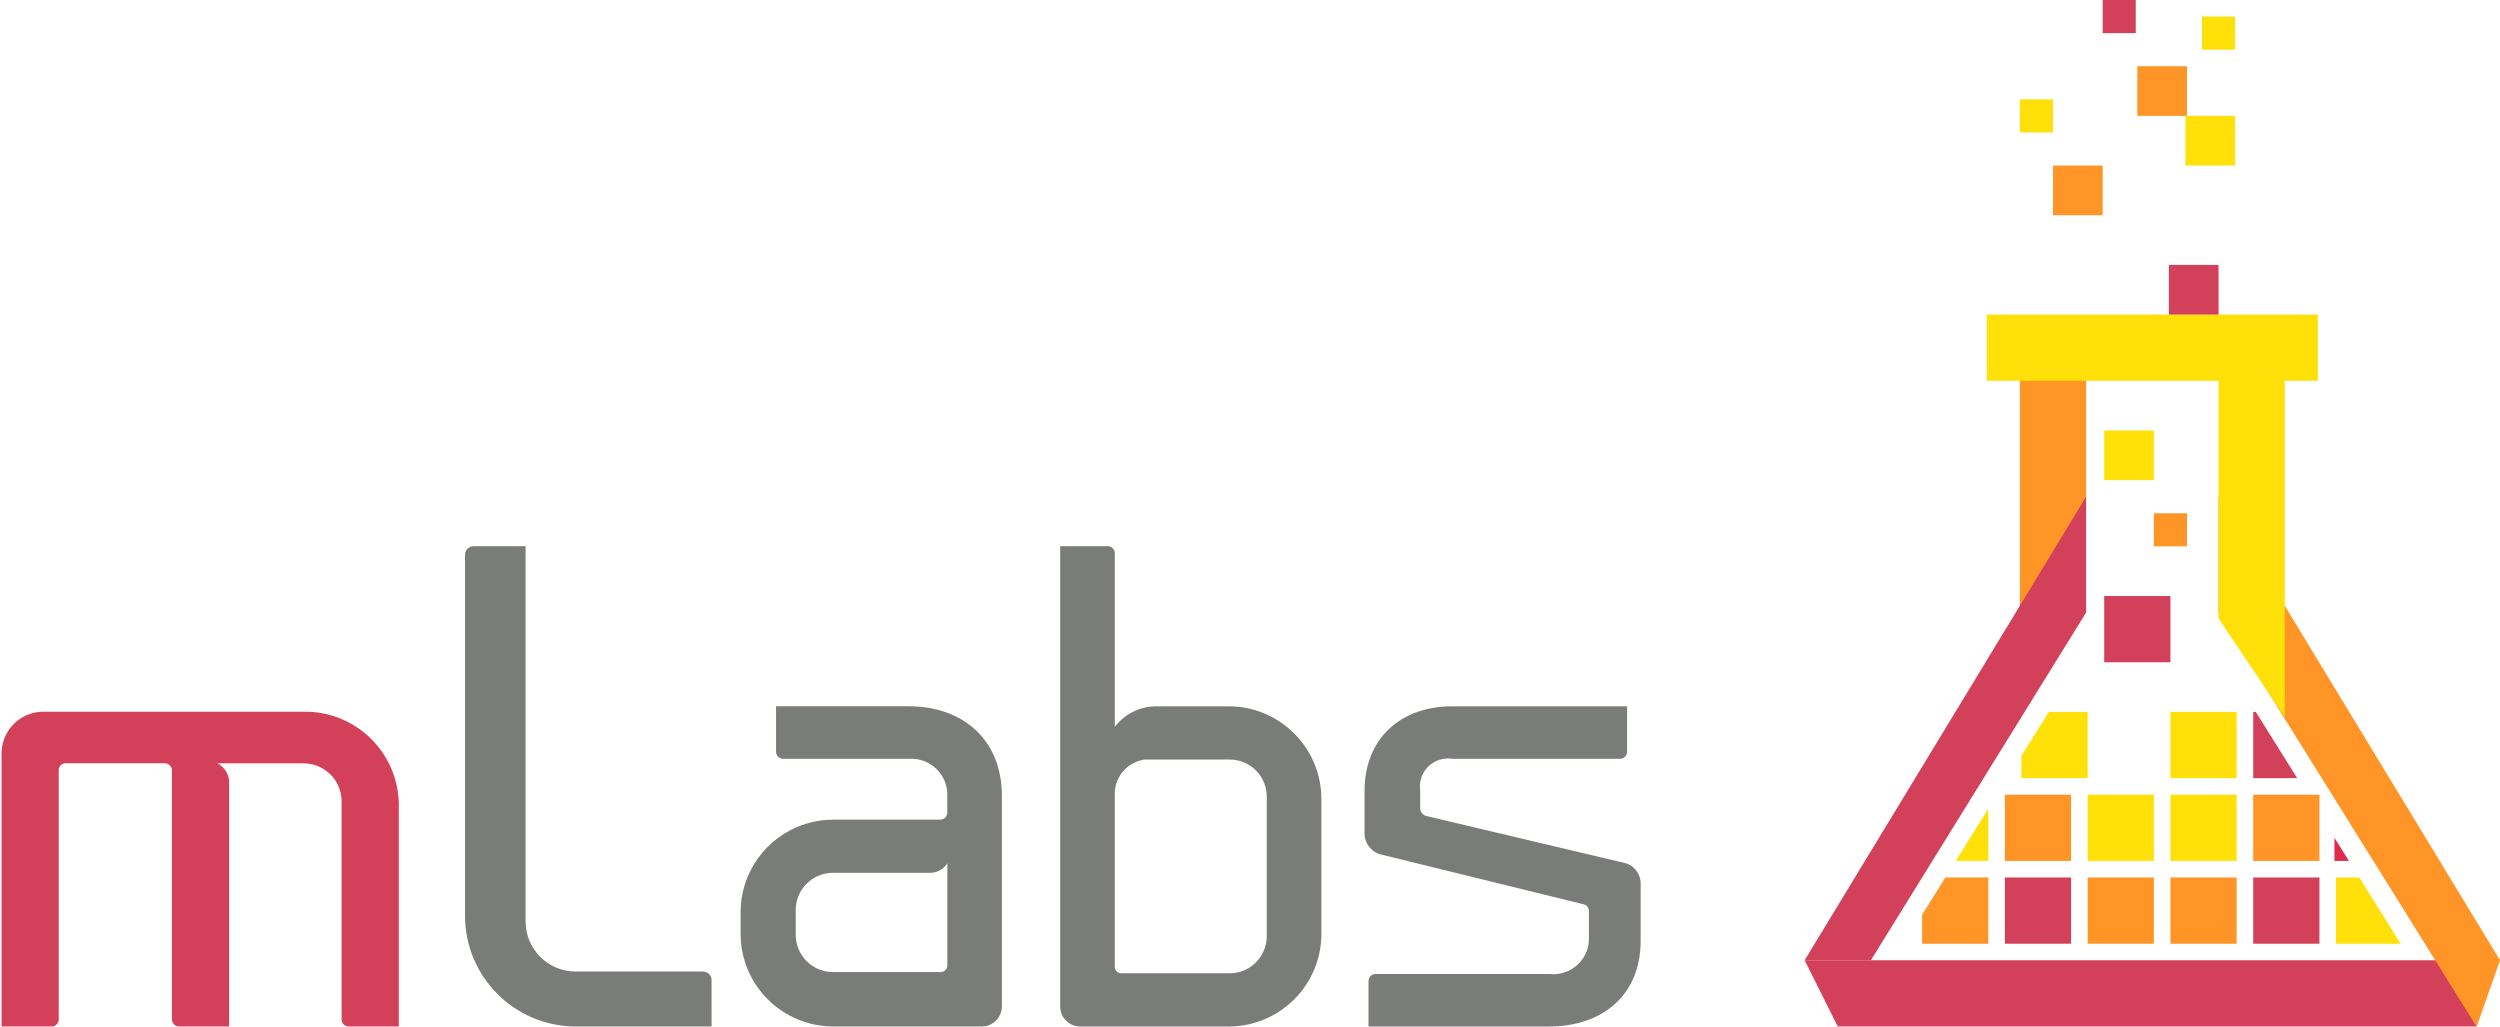 <?xml version="1.0" encoding="utf-8"?><!DOCTYPE svg PUBLIC "-//W3C//DTD SVG 1.1//EN" "http://www.w3.org/Graphics/SVG/1.1/DTD/svg11.dtd"> <svg version="1.1" id="Layer_1" xmlns="http://www.w3.org/2000/svg" xmlns:xlink="http://www.w3.org/1999/xlink" x="0px" y="0px" width="151px" height="62.016px" viewBox="0 0 151 62.016" enable-background="new 0 0 151 62.016" xml:space="preserve"><title>Elements/mlabs-logo</title> <desc>Created with Sketch.</desc> <g id="Symbols"> <g id="Elements_x2F_mlabs-logo"> <path id="Labs" fill="#797C79" d="M28.088,55.316V33.492c0.007-0.276,0.23-0.497,0.506-0.5h3.152v22.675 c0.004,1.657,1.343,3.002,3,3.013h7.727c0.275,0.004,0.499,0.225,0.506,0.5V62h-8.233C31.067,61.98,28.093,58.996,28.088,55.316 L28.088,55.316z M60.514,48.076v12.686c0.006,0.328-0.121,0.645-0.352,0.878s-0.546,0.363-0.874,0.36h-8.963 c-1.492-0.002-2.922-0.6-3.972-1.66c-1.05-1.06-1.633-2.494-1.621-3.986v-1.201c-0.012-1.491,0.571-2.927,1.621-3.986 c1.05-1.061,2.479-1.658,3.972-1.66h6.469c0.233-0.003,0.42-0.193,0.421-0.426v-0.967c0.033-0.617-0.199-1.221-0.638-1.656 c-0.439-0.436-1.044-0.664-1.662-0.626h-7.621c-0.232-0.003-0.42-0.192-0.421-0.425V42.66h8.044 C58.023,42.661,60.514,44.557,60.514,48.076L60.514,48.076z M50.325,58.712h6.511c0.107-0.005,0.209-0.052,0.281-0.132 c0.072-0.08,0.109-0.186,0.103-0.293v-6.148c-0.216,0.348-0.591,0.564-1,0.578h-5.9c-0.604-0.002-1.184,0.238-1.608,0.668 c-0.425,0.428-0.66,1.01-0.651,1.614v1.431c-0.008,0.605,0.227,1.188,0.653,1.617S49.72,58.717,50.325,58.712L50.325,58.712z M79.811,48.313v8.045c0.023,3.086-2.452,5.607-5.537,5.643h-9.025c-0.327,0.001-0.64-0.13-0.868-0.363 c-0.229-0.232-0.354-0.549-0.346-0.875V32.99h2.882c0.232,0.005,0.417,0.194,0.417,0.426V43.9c0.613-0.801,1.571-1.26,2.579-1.238 h4.361c3.085,0.035,5.562,2.559,5.537,5.645V48.313z M76.512,48.158c0.011-0.602-0.221-1.182-0.641-1.611 c-0.421-0.428-0.997-0.67-1.598-0.671h-5.12c-1.003,0.131-1.77,0.961-1.82,1.972V58.4c0.001,0.107,0.047,0.209,0.126,0.283 c0.079,0.072,0.184,0.109,0.292,0.104h6.522c0.601-0.001,1.177-0.243,1.598-0.672c0.42-0.43,0.652-1.01,0.641-1.611V48.15V48.158z M82.419,50.357v-2.592c0-3.133,2.16-5.104,5.286-5.104h10.572v2.745c-0.002,0.234-0.189,0.423-0.424,0.426H87.706 c-0.526-0.08-1.061,0.094-1.44,0.467c-0.379,0.375-0.561,0.905-0.488,1.434v1.121c0.019,0.199,0.155,0.367,0.347,0.426 l11.923,2.824c0.61,0.115,1.051,0.649,1.047,1.271v3.442c0,3.365-2.392,5.184-5.518,5.184h-10.92v-2.746 c0.002-0.234,0.19-0.424,0.425-0.426h10.495c0.588,0.068,1.177-0.109,1.629-0.49c0.453-0.38,0.729-0.93,0.763-1.521V55 c-0.009-0.195-0.153-0.357-0.347-0.387l-12.115-2.979C82.885,51.523,82.431,50.988,82.419,50.357L82.419,50.357z"/> <path id="m" fill="#D34059" d="M24.088,48.538V62H21.07c-0.235,0.003-0.43-0.184-0.437-0.419V48.35 c-0.03-1.267-1.079-2.27-2.345-2.244h-5.164c0.411,0.201,0.684,0.607,0.715,1.064V62H10.82c-0.235,0.002-0.429-0.184-0.437-0.419 v-15.06c-0.007-0.235-0.201-0.422-0.436-0.418h-6c-0.197,0.004-0.365,0.146-0.4,0.342v15.136C3.54,61.816,3.346,62.003,3.11,62 H0.094V45.458c0.014-0.671,0.294-1.308,0.778-1.772c0.485-0.463,1.134-0.715,1.805-0.699h15.611 c1.506-0.037,2.965,0.527,4.054,1.57C23.431,45.598,24.059,47.031,24.088,48.538L24.088,48.538z"/> <g id="symbol" transform="translate(109, 0)"> <g id="Blocks" transform="translate(7, 43)"> <g id="_1" transform="translate(0, 10)"> <polygon id="Combined-Shape" fill="#FF9527" points="1.5,0 4.094,0 4.094,4 0.094,4 0.094,2.25 					"/> <rect id="square-3" x="5.094" fill="#D34059" width="4" height="4"/> <rect id="square-4" x="10.094" fill="#FF9527" width="4" height="4"/> <rect id="square-5" x="15.094" fill="#FF9527" width="4" height="4"/> <rect id="square-6" x="20.094" fill="#D34059" width="4" height="4"/> <polygon id="Combined-Shape_1_" fill="#FFE008" points="26.5,0 25.094,0 25.094,4 29.047,4 29,4 					"/> </g> <g id="_2" transform="translate(2, 5)"> <polygon id="Combined-Shape_2_" fill="#FFE008" points="2.094,0.85 2.094,4 0.125,4 					"/> <rect id="square-10" x="3.094" fill="#FF9527" width="4" height="4"/> <rect id="square-11" x="8.094" fill="#FFE008" width="4" height="4"/> <rect id="square-12" x="13.094" fill="#FFE008" width="4" height="4"/> <rect id="square-13" x="18.094" fill="#FF9527" width="4" height="4"/> <polygon id="Combined-Shape_3_" fill="#E02B4A" points="23.875,4 23,4 23,2.6 					"/> </g> <g id="_3" transform="translate(6, 0)"> <polygon id="Combined-Shape_4_" fill="#FFE008" points="1.75,0 4.094,0 4.094,4 0.094,4 0.094,2.649 					"/> <rect id="square-18" x="9.094" fill="#FFE008" width="4" height="4"/> <polygon id="Combined-Shape_5_" fill="#D34059" points="14.25,0 14.094,0 14.094,4 16.75,4 					"/> </g> </g> <g id="Flask" transform="translate(0, 19)"> <polygon id="Shape" fill="#D34059" points="2,43 40.586,43 40.586,39 0,39 				"/> <polygon id="Shape_1_" fill="#FF9527" points="17,12 13,18 13,3 17,3 				"/> <polygon id="Shape_2_" fill="#D34059" points="4,39 17,18 17,11 0,39 				"/> <polygon id="Shape-Copy" fill="#FF9527" points="25,18 25,11 42,39 40.59,43.016 				"/> <polygon id="Shape_3_" fill="#FFE008" points="25,18.361 29,24.312 29,2 25,2 				"/> <polygon id="Shape_4_" fill="#FFE008" points="31,4 11,4 11,0 31,0 				"/> </g> <g id="Inside" transform="translate(18, 26)"> <rect id="Rectangle-path" x="0.094" fill="#FFE008" width="3" height="3"/> <rect id="Rectangle-path_1_" x="3.094" y="5" fill="#FF9527" width="2" height="2"/> <rect id="Rectangle-path_2_" x="0.094" y="10" fill="#D34059" width="4" height="4"/> </g> <g id="Top" transform="translate(13, 0)"> <rect id="Rectangle-path_3_" x="5" fill="#D34059" width="2" height="2"/> <rect id="Rectangle-path_4_" x="11" y="1" fill="#FFE008" width="2" height="2"/> <rect id="Rectangle-path_5_" y="6" fill="#FFE008" width="2" height="2"/> <rect id="Rectangle-path_6_" x="2" y="10" fill="#FF9527" width="3" height="3"/> <rect id="Rectangle-path_7_" x="9" y="16" fill="#D34059" width="3" height="3"/> <rect id="Rectangle-path_8_" x="7.094" y="4" fill="#FF9527" width="3" height="3"/> <rect id="Rectangle-path_9_" x="10" y="7" fill="#FFE008" width="3" height="3"/> </g> </g> </g> </g> </svg>